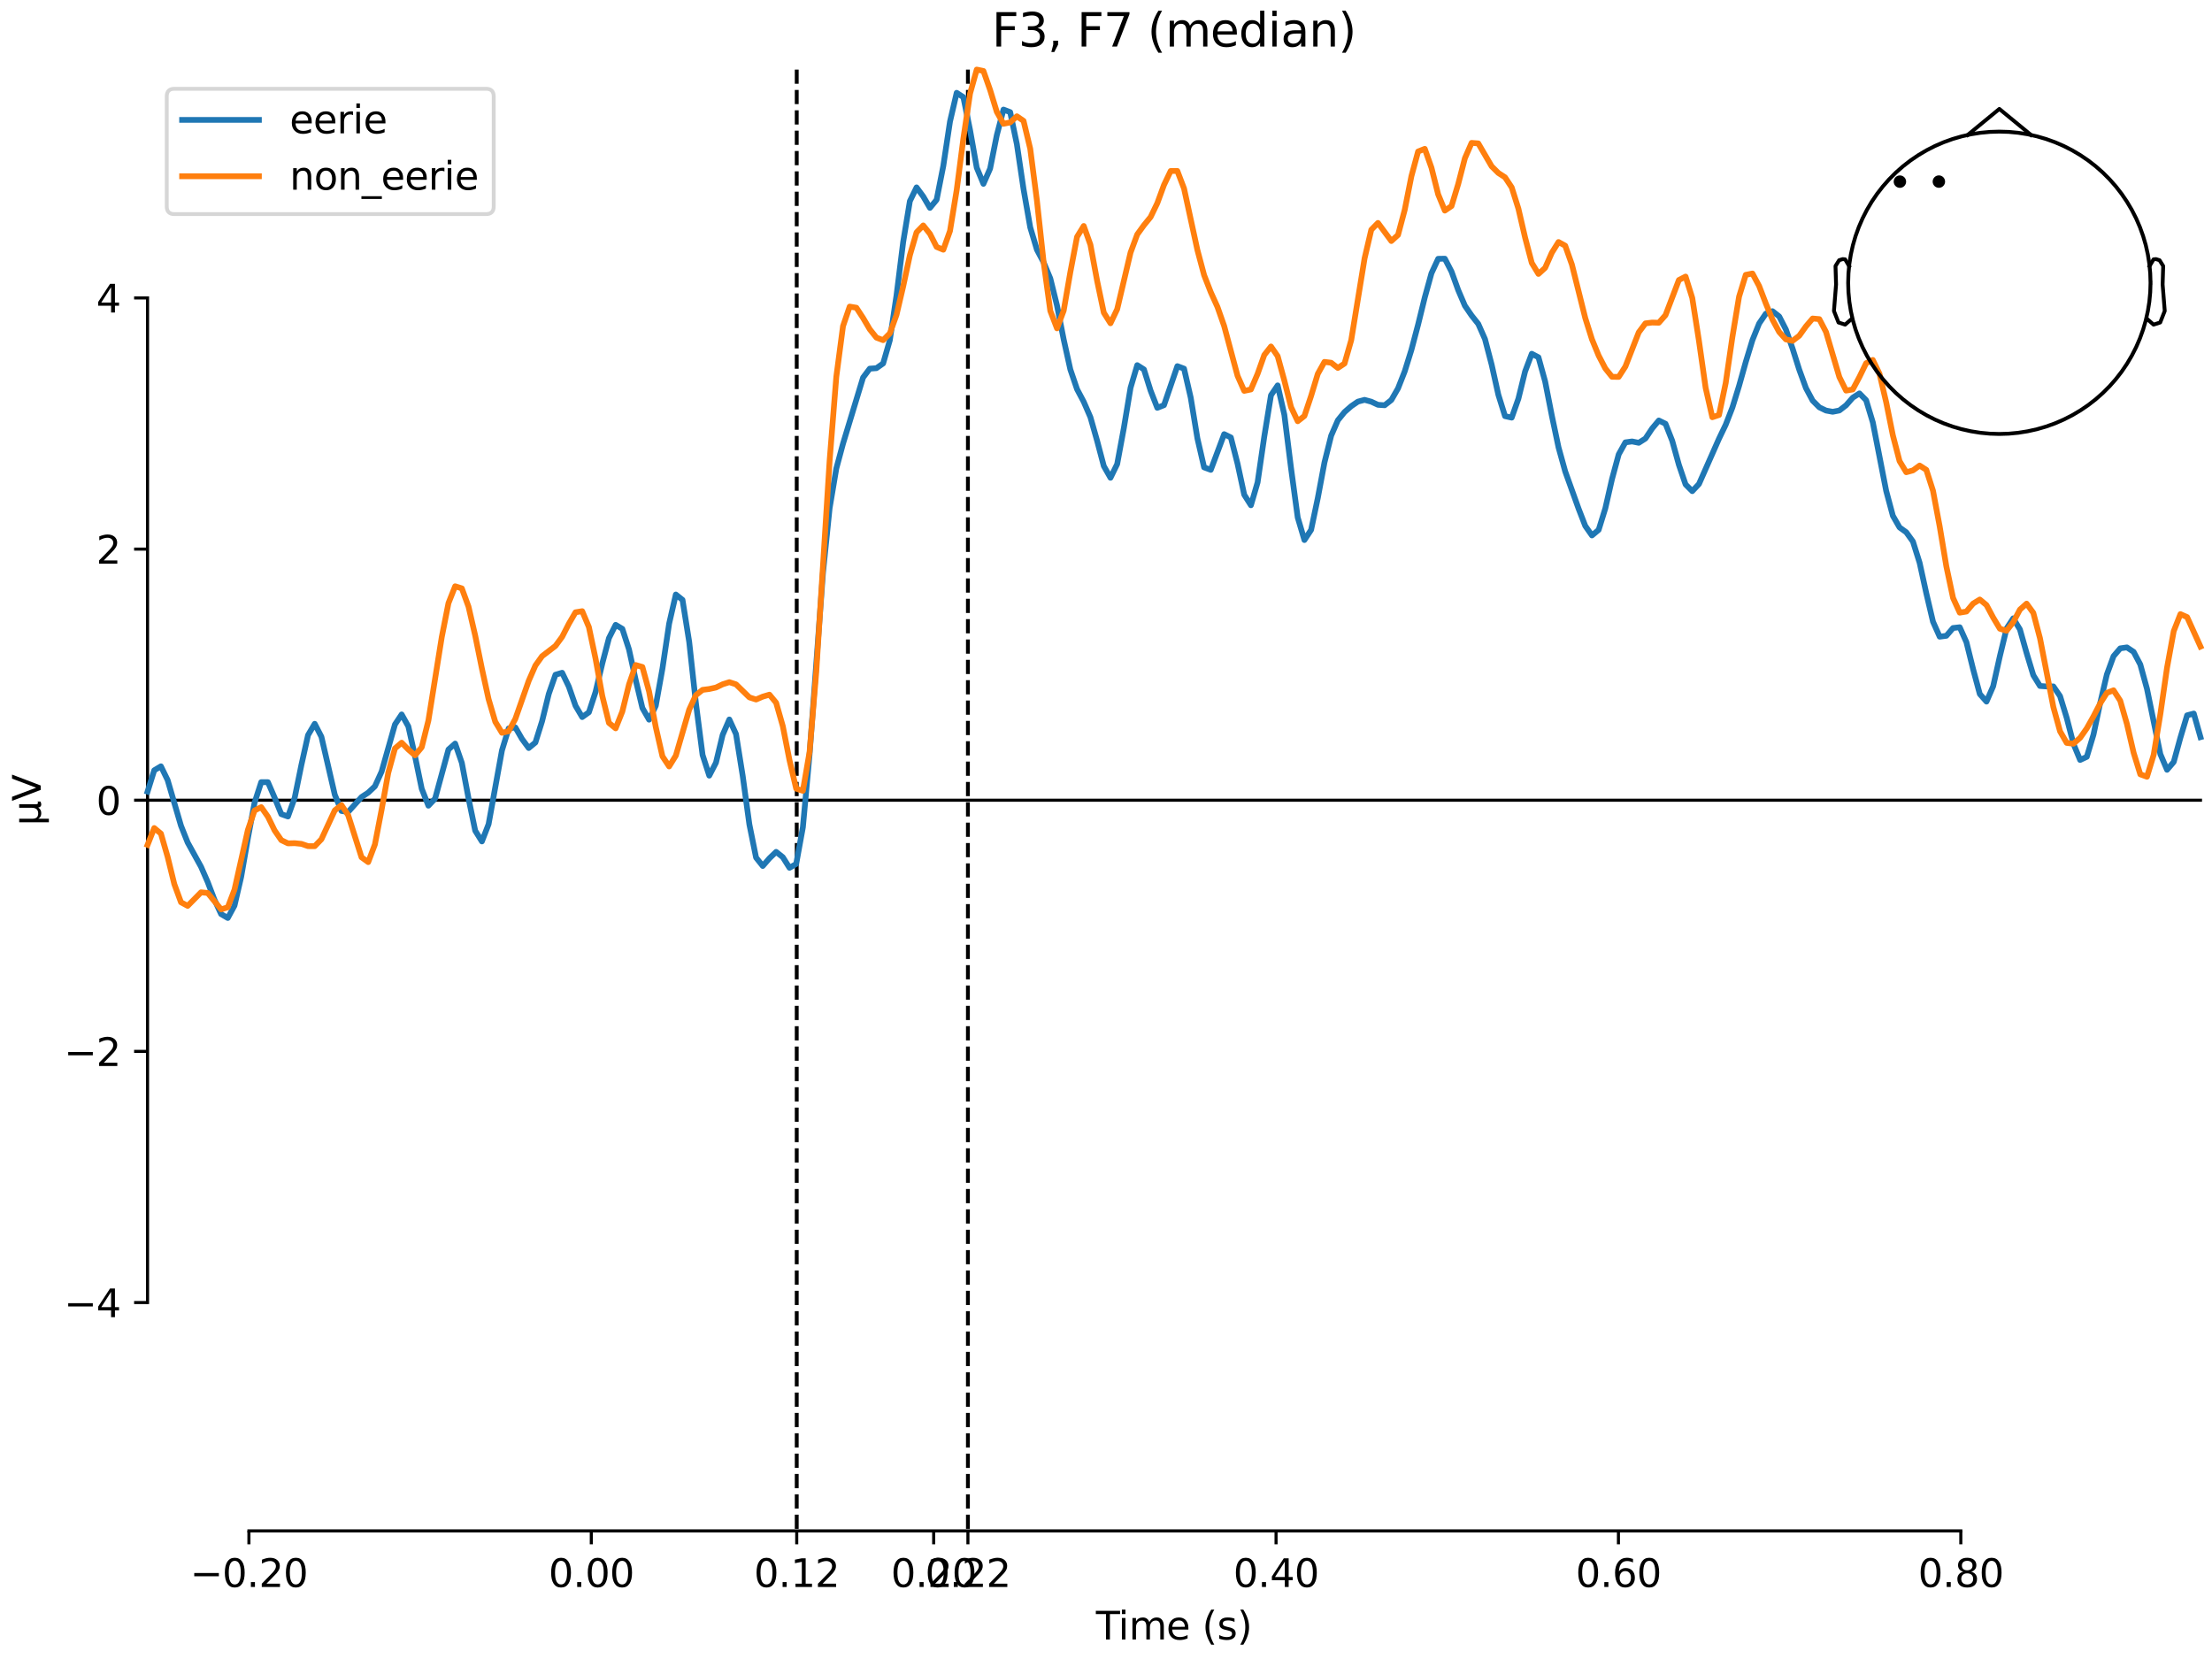<?xml version="1.0" encoding="utf-8" standalone="no"?>
<!DOCTYPE svg PUBLIC "-//W3C//DTD SVG 1.1//EN"
  "http://www.w3.org/Graphics/SVG/1.1/DTD/svg11.dtd">
<svg xmlns:xlink="http://www.w3.org/1999/xlink" width="576pt" height="432pt" viewBox="0 0 576 432" xmlns="http://www.w3.org/2000/svg" version="1.1">
 <defs>
  <style type="text/css">*{stroke-linejoin: round; stroke-linecap: butt}</style>
 </defs>
 <g id="figure_1">
  <g id="patch_1">
   <path d="M 0 432 
L 576 432 
L 576 0 
L 0 0 
z
" style="fill: #ffffff"/>
  </g>
  <g id="axes_1">
   <g id="patch_2">
    <path d="M 38.421 398.644 
L 573 398.644 
L 573 18.118 
L 38.421 18.118 
L 38.421 398.644 
z
" style="fill: none; opacity: 0"/>
   </g>
   <g id="patch_3">
    <path d="M 38.421 339.183 
L 38.421 77.579 
" style="fill: none; stroke: #000000; stroke-width: 0.8; stroke-linejoin: miter; stroke-linecap: square"/>
   </g>
   <g id="LineCollection_1">
    <path d="M 207.466 18.118 
L 207.466 398.644 
" clip-path="url(#p392281f8a7)" style="fill: none; stroke-dasharray: 3.7,1.6; stroke-dashoffset: 0; stroke: #000000"/>
    <path d="M 252.043 18.118 
L 252.043 398.644 
" clip-path="url(#p392281f8a7)" style="fill: none; stroke-dasharray: 3.7,1.6; stroke-dashoffset: 0; stroke: #000000"/>
   </g>
   <g id="matplotlib.axis_1">
    <g id="xtick_1">
     <g id="line2d_1">
      <defs>
       <path id="ma6d34ca209" d="M 0 0 
L 0 3.5 
" style="stroke: #000000; stroke-width: 0.8"/>
      </defs>
      <g>
       <use xlink:href="#ma6d34ca209" x="64.819" y="398.644" style="stroke: #000000; stroke-width: 0.8"/>
      </g>
     </g>
     <g id="text_1">
      <!-- −0.20 -->
      <g transform="translate(49.496 413.242) scale(0.1 -0.1)">
       <defs>
        <path id="DejaVuSans-2212" d="M 678 2272 
L 4684 2272 
L 4684 1741 
L 678 1741 
L 678 2272 
z
" transform="scale(0.016)"/>
        <path id="DejaVuSans-30" d="M 2034 4250 
Q 1547 4250 1301 3770 
Q 1056 3291 1056 2328 
Q 1056 1369 1301 889 
Q 1547 409 2034 409 
Q 2525 409 2770 889 
Q 3016 1369 3016 2328 
Q 3016 3291 2770 3770 
Q 2525 4250 2034 4250 
z
M 2034 4750 
Q 2819 4750 3233 4129 
Q 3647 3509 3647 2328 
Q 3647 1150 3233 529 
Q 2819 -91 2034 -91 
Q 1250 -91 836 529 
Q 422 1150 422 2328 
Q 422 3509 836 4129 
Q 1250 4750 2034 4750 
z
" transform="scale(0.016)"/>
        <path id="DejaVuSans-2e" d="M 684 794 
L 1344 794 
L 1344 0 
L 684 0 
L 684 794 
z
" transform="scale(0.016)"/>
        <path id="DejaVuSans-32" d="M 1228 531 
L 3431 531 
L 3431 0 
L 469 0 
L 469 531 
Q 828 903 1448 1529 
Q 2069 2156 2228 2338 
Q 2531 2678 2651 2914 
Q 2772 3150 2772 3378 
Q 2772 3750 2511 3984 
Q 2250 4219 1831 4219 
Q 1534 4219 1204 4116 
Q 875 4013 500 3803 
L 500 4441 
Q 881 4594 1212 4672 
Q 1544 4750 1819 4750 
Q 2544 4750 2975 4387 
Q 3406 4025 3406 3419 
Q 3406 3131 3298 2873 
Q 3191 2616 2906 2266 
Q 2828 2175 2409 1742 
Q 1991 1309 1228 531 
z
" transform="scale(0.016)"/>
       </defs>
       <use xlink:href="#DejaVuSans-2212"/>
       <use xlink:href="#DejaVuSans-30" transform="translate(83.789 0)"/>
       <use xlink:href="#DejaVuSans-2e" transform="translate(147.412 0)"/>
       <use xlink:href="#DejaVuSans-32" transform="translate(179.199 0)"/>
       <use xlink:href="#DejaVuSans-30" transform="translate(242.822 0)"/>
      </g>
     </g>
    </g>
    <g id="xtick_2">
     <g id="line2d_2">
      <g>
       <use xlink:href="#ma6d34ca209" x="153.973" y="398.644" style="stroke: #000000; stroke-width: 0.8"/>
      </g>
     </g>
     <g id="text_2">
      <!-- 0.00 -->
      <g transform="translate(142.84 413.242) scale(0.1 -0.1)">
       <use xlink:href="#DejaVuSans-30"/>
       <use xlink:href="#DejaVuSans-2e" transform="translate(63.623 0)"/>
       <use xlink:href="#DejaVuSans-30" transform="translate(95.41 0)"/>
       <use xlink:href="#DejaVuSans-30" transform="translate(159.033 0)"/>
      </g>
     </g>
    </g>
    <g id="xtick_3">
     <g id="line2d_3">
      <g>
       <use xlink:href="#ma6d34ca209" x="207.466" y="398.644" style="stroke: #000000; stroke-width: 0.8"/>
      </g>
     </g>
     <g id="text_3">
      <!-- 0.12 -->
      <g transform="translate(196.333 413.242) scale(0.1 -0.1)">
       <defs>
        <path id="DejaVuSans-31" d="M 794 531 
L 1825 531 
L 1825 4091 
L 703 3866 
L 703 4441 
L 1819 4666 
L 2450 4666 
L 2450 531 
L 3481 531 
L 3481 0 
L 794 0 
L 794 531 
z
" transform="scale(0.016)"/>
       </defs>
       <use xlink:href="#DejaVuSans-30"/>
       <use xlink:href="#DejaVuSans-2e" transform="translate(63.623 0)"/>
       <use xlink:href="#DejaVuSans-31" transform="translate(95.41 0)"/>
       <use xlink:href="#DejaVuSans-32" transform="translate(159.033 0)"/>
      </g>
     </g>
    </g>
    <g id="xtick_4">
     <g id="line2d_4">
      <g>
       <use xlink:href="#ma6d34ca209" x="243.128" y="398.644" style="stroke: #000000; stroke-width: 0.8"/>
      </g>
     </g>
     <g id="text_4">
      <!-- 0.20 -->
      <g transform="translate(231.995 413.242) scale(0.1 -0.1)">
       <use xlink:href="#DejaVuSans-30"/>
       <use xlink:href="#DejaVuSans-2e" transform="translate(63.623 0)"/>
       <use xlink:href="#DejaVuSans-32" transform="translate(95.41 0)"/>
       <use xlink:href="#DejaVuSans-30" transform="translate(159.033 0)"/>
      </g>
     </g>
    </g>
    <g id="xtick_5">
     <g id="line2d_5">
      <g>
       <use xlink:href="#ma6d34ca209" x="252.043" y="398.644" style="stroke: #000000; stroke-width: 0.8"/>
      </g>
     </g>
     <g id="text_5">
      <!-- 0.22 -->
      <g transform="translate(240.91 413.242) scale(0.1 -0.1)">
       <use xlink:href="#DejaVuSans-30"/>
       <use xlink:href="#DejaVuSans-2e" transform="translate(63.623 0)"/>
       <use xlink:href="#DejaVuSans-32" transform="translate(95.41 0)"/>
       <use xlink:href="#DejaVuSans-32" transform="translate(159.033 0)"/>
      </g>
     </g>
    </g>
    <g id="xtick_6">
     <g id="line2d_6">
      <g>
       <use xlink:href="#ma6d34ca209" x="332.282" y="398.644" style="stroke: #000000; stroke-width: 0.8"/>
      </g>
     </g>
     <g id="text_6">
      <!-- 0.40 -->
      <g transform="translate(321.15 413.242) scale(0.1 -0.1)">
       <defs>
        <path id="DejaVuSans-34" d="M 2419 4116 
L 825 1625 
L 2419 1625 
L 2419 4116 
z
M 2253 4666 
L 3047 4666 
L 3047 1625 
L 3713 1625 
L 3713 1100 
L 3047 1100 
L 3047 0 
L 2419 0 
L 2419 1100 
L 313 1100 
L 313 1709 
L 2253 4666 
z
" transform="scale(0.016)"/>
       </defs>
       <use xlink:href="#DejaVuSans-30"/>
       <use xlink:href="#DejaVuSans-2e" transform="translate(63.623 0)"/>
       <use xlink:href="#DejaVuSans-34" transform="translate(95.41 0)"/>
       <use xlink:href="#DejaVuSans-30" transform="translate(159.033 0)"/>
      </g>
     </g>
    </g>
    <g id="xtick_7">
     <g id="line2d_7">
      <g>
       <use xlink:href="#ma6d34ca209" x="421.437" y="398.644" style="stroke: #000000; stroke-width: 0.8"/>
      </g>
     </g>
     <g id="text_7">
      <!-- 0.60 -->
      <g transform="translate(410.304 413.242) scale(0.1 -0.1)">
       <defs>
        <path id="DejaVuSans-36" d="M 2113 2584 
Q 1688 2584 1439 2293 
Q 1191 2003 1191 1497 
Q 1191 994 1439 701 
Q 1688 409 2113 409 
Q 2538 409 2786 701 
Q 3034 994 3034 1497 
Q 3034 2003 2786 2293 
Q 2538 2584 2113 2584 
z
M 3366 4563 
L 3366 3988 
Q 3128 4100 2886 4159 
Q 2644 4219 2406 4219 
Q 1781 4219 1451 3797 
Q 1122 3375 1075 2522 
Q 1259 2794 1537 2939 
Q 1816 3084 2150 3084 
Q 2853 3084 3261 2657 
Q 3669 2231 3669 1497 
Q 3669 778 3244 343 
Q 2819 -91 2113 -91 
Q 1303 -91 875 529 
Q 447 1150 447 2328 
Q 447 3434 972 4092 
Q 1497 4750 2381 4750 
Q 2619 4750 2861 4703 
Q 3103 4656 3366 4563 
z
" transform="scale(0.016)"/>
       </defs>
       <use xlink:href="#DejaVuSans-30"/>
       <use xlink:href="#DejaVuSans-2e" transform="translate(63.623 0)"/>
       <use xlink:href="#DejaVuSans-36" transform="translate(95.41 0)"/>
       <use xlink:href="#DejaVuSans-30" transform="translate(159.033 0)"/>
      </g>
     </g>
    </g>
    <g id="xtick_8">
     <g id="line2d_8">
      <g>
       <use xlink:href="#ma6d34ca209" x="510.592" y="398.644" style="stroke: #000000; stroke-width: 0.8"/>
      </g>
     </g>
     <g id="text_8">
      <!-- 0.80 -->
      <g transform="translate(499.459 413.242) scale(0.1 -0.1)">
       <defs>
        <path id="DejaVuSans-38" d="M 2034 2216 
Q 1584 2216 1326 1975 
Q 1069 1734 1069 1313 
Q 1069 891 1326 650 
Q 1584 409 2034 409 
Q 2484 409 2743 651 
Q 3003 894 3003 1313 
Q 3003 1734 2745 1975 
Q 2488 2216 2034 2216 
z
M 1403 2484 
Q 997 2584 770 2862 
Q 544 3141 544 3541 
Q 544 4100 942 4425 
Q 1341 4750 2034 4750 
Q 2731 4750 3128 4425 
Q 3525 4100 3525 3541 
Q 3525 3141 3298 2862 
Q 3072 2584 2669 2484 
Q 3125 2378 3379 2068 
Q 3634 1759 3634 1313 
Q 3634 634 3220 271 
Q 2806 -91 2034 -91 
Q 1263 -91 848 271 
Q 434 634 434 1313 
Q 434 1759 690 2068 
Q 947 2378 1403 2484 
z
M 1172 3481 
Q 1172 3119 1398 2916 
Q 1625 2713 2034 2713 
Q 2441 2713 2670 2916 
Q 2900 3119 2900 3481 
Q 2900 3844 2670 4047 
Q 2441 4250 2034 4250 
Q 1625 4250 1398 4047 
Q 1172 3844 1172 3481 
z
" transform="scale(0.016)"/>
       </defs>
       <use xlink:href="#DejaVuSans-30"/>
       <use xlink:href="#DejaVuSans-2e" transform="translate(63.623 0)"/>
       <use xlink:href="#DejaVuSans-38" transform="translate(95.41 0)"/>
       <use xlink:href="#DejaVuSans-30" transform="translate(159.033 0)"/>
      </g>
     </g>
    </g>
    <g id="text_9">
     <!-- Time (s) -->
     <g transform="translate(285.381 426.92) scale(0.1 -0.1)">
      <defs>
       <path id="DejaVuSans-54" d="M -19 4666 
L 3928 4666 
L 3928 4134 
L 2272 4134 
L 2272 0 
L 1638 0 
L 1638 4134 
L -19 4134 
L -19 4666 
z
" transform="scale(0.016)"/>
       <path id="DejaVuSans-69" d="M 603 3500 
L 1178 3500 
L 1178 0 
L 603 0 
L 603 3500 
z
M 603 4863 
L 1178 4863 
L 1178 4134 
L 603 4134 
L 603 4863 
z
" transform="scale(0.016)"/>
       <path id="DejaVuSans-6d" d="M 3328 2828 
Q 3544 3216 3844 3400 
Q 4144 3584 4550 3584 
Q 5097 3584 5394 3201 
Q 5691 2819 5691 2113 
L 5691 0 
L 5113 0 
L 5113 2094 
Q 5113 2597 4934 2840 
Q 4756 3084 4391 3084 
Q 3944 3084 3684 2787 
Q 3425 2491 3425 1978 
L 3425 0 
L 2847 0 
L 2847 2094 
Q 2847 2600 2669 2842 
Q 2491 3084 2119 3084 
Q 1678 3084 1418 2786 
Q 1159 2488 1159 1978 
L 1159 0 
L 581 0 
L 581 3500 
L 1159 3500 
L 1159 2956 
Q 1356 3278 1631 3431 
Q 1906 3584 2284 3584 
Q 2666 3584 2933 3390 
Q 3200 3197 3328 2828 
z
" transform="scale(0.016)"/>
       <path id="DejaVuSans-65" d="M 3597 1894 
L 3597 1613 
L 953 1613 
Q 991 1019 1311 708 
Q 1631 397 2203 397 
Q 2534 397 2845 478 
Q 3156 559 3463 722 
L 3463 178 
Q 3153 47 2828 -22 
Q 2503 -91 2169 -91 
Q 1331 -91 842 396 
Q 353 884 353 1716 
Q 353 2575 817 3079 
Q 1281 3584 2069 3584 
Q 2775 3584 3186 3129 
Q 3597 2675 3597 1894 
z
M 3022 2063 
Q 3016 2534 2758 2815 
Q 2500 3097 2075 3097 
Q 1594 3097 1305 2825 
Q 1016 2553 972 2059 
L 3022 2063 
z
" transform="scale(0.016)"/>
       <path id="DejaVuSans-20" transform="scale(0.016)"/>
       <path id="DejaVuSans-28" d="M 1984 4856 
Q 1566 4138 1362 3434 
Q 1159 2731 1159 2009 
Q 1159 1288 1364 580 
Q 1569 -128 1984 -844 
L 1484 -844 
Q 1016 -109 783 600 
Q 550 1309 550 2009 
Q 550 2706 781 3412 
Q 1013 4119 1484 4856 
L 1984 4856 
z
" transform="scale(0.016)"/>
       <path id="DejaVuSans-73" d="M 2834 3397 
L 2834 2853 
Q 2591 2978 2328 3040 
Q 2066 3103 1784 3103 
Q 1356 3103 1142 2972 
Q 928 2841 928 2578 
Q 928 2378 1081 2264 
Q 1234 2150 1697 2047 
L 1894 2003 
Q 2506 1872 2764 1633 
Q 3022 1394 3022 966 
Q 3022 478 2636 193 
Q 2250 -91 1575 -91 
Q 1294 -91 989 -36 
Q 684 19 347 128 
L 347 722 
Q 666 556 975 473 
Q 1284 391 1588 391 
Q 1994 391 2212 530 
Q 2431 669 2431 922 
Q 2431 1156 2273 1281 
Q 2116 1406 1581 1522 
L 1381 1569 
Q 847 1681 609 1914 
Q 372 2147 372 2553 
Q 372 3047 722 3315 
Q 1072 3584 1716 3584 
Q 2034 3584 2315 3537 
Q 2597 3491 2834 3397 
z
" transform="scale(0.016)"/>
       <path id="DejaVuSans-29" d="M 513 4856 
L 1013 4856 
Q 1481 4119 1714 3412 
Q 1947 2706 1947 2009 
Q 1947 1309 1714 600 
Q 1481 -109 1013 -844 
L 513 -844 
Q 928 -128 1133 580 
Q 1338 1288 1338 2009 
Q 1338 2731 1133 3434 
Q 928 4138 513 4856 
z
" transform="scale(0.016)"/>
      </defs>
      <use xlink:href="#DejaVuSans-54"/>
      <use xlink:href="#DejaVuSans-69" transform="translate(57.959 0)"/>
      <use xlink:href="#DejaVuSans-6d" transform="translate(85.742 0)"/>
      <use xlink:href="#DejaVuSans-65" transform="translate(183.154 0)"/>
      <use xlink:href="#DejaVuSans-20" transform="translate(244.678 0)"/>
      <use xlink:href="#DejaVuSans-28" transform="translate(276.465 0)"/>
      <use xlink:href="#DejaVuSans-73" transform="translate(315.479 0)"/>
      <use xlink:href="#DejaVuSans-29" transform="translate(367.578 0)"/>
     </g>
    </g>
   </g>
   <g id="matplotlib.axis_2">
    <g id="ytick_1">
     <g id="line2d_9">
      <defs>
       <path id="me951d865f6" d="M 0 0 
L -3.5 0 
" style="stroke: #000000; stroke-width: 0.8"/>
      </defs>
      <g>
       <use xlink:href="#me951d865f6" x="38.421" y="339.183" style="stroke: #000000; stroke-width: 0.8"/>
      </g>
     </g>
     <g id="text_10">
      <!-- −4 -->
      <g transform="translate(16.678 342.982) scale(0.1 -0.1)">
       <use xlink:href="#DejaVuSans-2212"/>
       <use xlink:href="#DejaVuSans-34" transform="translate(83.789 0)"/>
      </g>
     </g>
    </g>
    <g id="ytick_2">
     <g id="line2d_10">
      <g>
       <use xlink:href="#me951d865f6" x="38.421" y="273.782" style="stroke: #000000; stroke-width: 0.8"/>
      </g>
     </g>
     <g id="text_11">
      <!-- −2 -->
      <g transform="translate(16.678 277.581) scale(0.1 -0.1)">
       <use xlink:href="#DejaVuSans-2212"/>
       <use xlink:href="#DejaVuSans-32" transform="translate(83.789 0)"/>
      </g>
     </g>
    </g>
    <g id="ytick_3">
     <g id="line2d_11">
      <g>
       <use xlink:href="#me951d865f6" x="38.421" y="208.381" style="stroke: #000000; stroke-width: 0.8"/>
      </g>
     </g>
     <g id="text_12">
      <!-- 0 -->
      <g transform="translate(25.058 212.18) scale(0.1 -0.1)">
       <use xlink:href="#DejaVuSans-30"/>
      </g>
     </g>
    </g>
    <g id="ytick_4">
     <g id="line2d_12">
      <g>
       <use xlink:href="#me951d865f6" x="38.421" y="142.98" style="stroke: #000000; stroke-width: 0.8"/>
      </g>
     </g>
     <g id="text_13">
      <!-- 2 -->
      <g transform="translate(25.058 146.779) scale(0.1 -0.1)">
       <use xlink:href="#DejaVuSans-32"/>
      </g>
     </g>
    </g>
    <g id="ytick_5">
     <g id="line2d_13">
      <g>
       <use xlink:href="#me951d865f6" x="38.421" y="77.579" style="stroke: #000000; stroke-width: 0.8"/>
      </g>
     </g>
     <g id="text_14">
      <!-- 4 -->
      <g transform="translate(25.058 81.378) scale(0.1 -0.1)">
       <use xlink:href="#DejaVuSans-34"/>
      </g>
     </g>
    </g>
    <g id="text_15">
     <!-- µV -->
     <g transform="translate(10.599 214.982) rotate(-90) scale(0.1 -0.1)">
      <defs>
       <path id="DejaVuSans-b5" d="M 544 -1331 
L 544 3500 
L 1119 3500 
L 1119 1325 
Q 1119 872 1334 640 
Q 1550 409 1972 409 
Q 2434 409 2667 671 
Q 2900 934 2900 1459 
L 2900 3500 
L 3475 3500 
L 3475 806 
Q 3475 619 3529 530 
Q 3584 441 3700 441 
Q 3728 441 3778 458 
Q 3828 475 3916 513 
L 3916 50 
Q 3788 -22 3673 -56 
Q 3559 -91 3450 -91 
Q 3234 -91 3106 31 
Q 2978 153 2931 403 
Q 2775 156 2548 32 
Q 2322 -91 2016 -91 
Q 1697 -91 1473 31 
Q 1250 153 1119 397 
L 1119 -1331 
L 544 -1331 
z
" transform="scale(0.016)"/>
       <path id="DejaVuSans-56" d="M 1831 0 
L 50 4666 
L 709 4666 
L 2188 738 
L 3669 4666 
L 4325 4666 
L 2547 0 
L 1831 0 
z
" transform="scale(0.016)"/>
      </defs>
      <use xlink:href="#DejaVuSans-b5"/>
      <use xlink:href="#DejaVuSans-56" transform="translate(63.623 0)"/>
     </g>
    </g>
   </g>
   <g id="patch_4">
    <path d="M 64.819 398.644 
L 510.592 398.644 
" style="fill: none; stroke: #000000; stroke-width: 0.8; stroke-linejoin: miter; stroke-linecap: square"/>
   </g>
   <g id="patch_5">
    <path d="M 38.421 208.381 
L 573 208.381 
" style="fill: none; stroke: #000000; stroke-width: 0.8; stroke-linejoin: miter; stroke-linecap: square"/>
   </g>
   <g id="text_16">
    <!-- F3, F7 (median) -->
    <g transform="translate(258.279 12.118) scale(0.12 -0.12)">
     <defs>
      <path id="DejaVuSans-46" d="M 628 4666 
L 3309 4666 
L 3309 4134 
L 1259 4134 
L 1259 2759 
L 3109 2759 
L 3109 2228 
L 1259 2228 
L 1259 0 
L 628 0 
L 628 4666 
z
" transform="scale(0.016)"/>
      <path id="DejaVuSans-33" d="M 2597 2516 
Q 3050 2419 3304 2112 
Q 3559 1806 3559 1356 
Q 3559 666 3084 287 
Q 2609 -91 1734 -91 
Q 1441 -91 1130 -33 
Q 819 25 488 141 
L 488 750 
Q 750 597 1062 519 
Q 1375 441 1716 441 
Q 2309 441 2620 675 
Q 2931 909 2931 1356 
Q 2931 1769 2642 2001 
Q 2353 2234 1838 2234 
L 1294 2234 
L 1294 2753 
L 1863 2753 
Q 2328 2753 2575 2939 
Q 2822 3125 2822 3475 
Q 2822 3834 2567 4026 
Q 2313 4219 1838 4219 
Q 1578 4219 1281 4162 
Q 984 4106 628 3988 
L 628 4550 
Q 988 4650 1302 4700 
Q 1616 4750 1894 4750 
Q 2613 4750 3031 4423 
Q 3450 4097 3450 3541 
Q 3450 3153 3228 2886 
Q 3006 2619 2597 2516 
z
" transform="scale(0.016)"/>
      <path id="DejaVuSans-2c" d="M 750 794 
L 1409 794 
L 1409 256 
L 897 -744 
L 494 -744 
L 750 256 
L 750 794 
z
" transform="scale(0.016)"/>
      <path id="DejaVuSans-37" d="M 525 4666 
L 3525 4666 
L 3525 4397 
L 1831 0 
L 1172 0 
L 2766 4134 
L 525 4134 
L 525 4666 
z
" transform="scale(0.016)"/>
      <path id="DejaVuSans-64" d="M 2906 2969 
L 2906 4863 
L 3481 4863 
L 3481 0 
L 2906 0 
L 2906 525 
Q 2725 213 2448 61 
Q 2172 -91 1784 -91 
Q 1150 -91 751 415 
Q 353 922 353 1747 
Q 353 2572 751 3078 
Q 1150 3584 1784 3584 
Q 2172 3584 2448 3432 
Q 2725 3281 2906 2969 
z
M 947 1747 
Q 947 1113 1208 752 
Q 1469 391 1925 391 
Q 2381 391 2643 752 
Q 2906 1113 2906 1747 
Q 2906 2381 2643 2742 
Q 2381 3103 1925 3103 
Q 1469 3103 1208 2742 
Q 947 2381 947 1747 
z
" transform="scale(0.016)"/>
      <path id="DejaVuSans-61" d="M 2194 1759 
Q 1497 1759 1228 1600 
Q 959 1441 959 1056 
Q 959 750 1161 570 
Q 1363 391 1709 391 
Q 2188 391 2477 730 
Q 2766 1069 2766 1631 
L 2766 1759 
L 2194 1759 
z
M 3341 1997 
L 3341 0 
L 2766 0 
L 2766 531 
Q 2569 213 2275 61 
Q 1981 -91 1556 -91 
Q 1019 -91 701 211 
Q 384 513 384 1019 
Q 384 1609 779 1909 
Q 1175 2209 1959 2209 
L 2766 2209 
L 2766 2266 
Q 2766 2663 2505 2880 
Q 2244 3097 1772 3097 
Q 1472 3097 1187 3025 
Q 903 2953 641 2809 
L 641 3341 
Q 956 3463 1253 3523 
Q 1550 3584 1831 3584 
Q 2591 3584 2966 3190 
Q 3341 2797 3341 1997 
z
" transform="scale(0.016)"/>
      <path id="DejaVuSans-6e" d="M 3513 2113 
L 3513 0 
L 2938 0 
L 2938 2094 
Q 2938 2591 2744 2837 
Q 2550 3084 2163 3084 
Q 1697 3084 1428 2787 
Q 1159 2491 1159 1978 
L 1159 0 
L 581 0 
L 581 3500 
L 1159 3500 
L 1159 2956 
Q 1366 3272 1645 3428 
Q 1925 3584 2291 3584 
Q 2894 3584 3203 3211 
Q 3513 2838 3513 2113 
z
" transform="scale(0.016)"/>
     </defs>
     <use xlink:href="#DejaVuSans-46"/>
     <use xlink:href="#DejaVuSans-33" transform="translate(57.52 0)"/>
     <use xlink:href="#DejaVuSans-2c" transform="translate(121.143 0)"/>
     <use xlink:href="#DejaVuSans-20" transform="translate(152.93 0)"/>
     <use xlink:href="#DejaVuSans-46" transform="translate(184.717 0)"/>
     <use xlink:href="#DejaVuSans-37" transform="translate(242.236 0)"/>
     <use xlink:href="#DejaVuSans-20" transform="translate(305.859 0)"/>
     <use xlink:href="#DejaVuSans-28" transform="translate(337.646 0)"/>
     <use xlink:href="#DejaVuSans-6d" transform="translate(376.66 0)"/>
     <use xlink:href="#DejaVuSans-65" transform="translate(474.072 0)"/>
     <use xlink:href="#DejaVuSans-64" transform="translate(535.596 0)"/>
     <use xlink:href="#DejaVuSans-69" transform="translate(599.072 0)"/>
     <use xlink:href="#DejaVuSans-61" transform="translate(626.855 0)"/>
     <use xlink:href="#DejaVuSans-6e" transform="translate(688.135 0)"/>
     <use xlink:href="#DejaVuSans-29" transform="translate(751.514 0)"/>
    </g>
   </g>
   <g id="legend_1">
    <g id="patch_6">
     <path d="M 45.421 55.753 
L 126.563 55.753 
Q 128.563 55.753 128.563 53.753 
L 128.563 25.118 
Q 128.563 23.118 126.563 23.118 
L 45.421 23.118 
Q 43.421 23.118 43.421 25.118 
L 43.421 53.753 
Q 43.421 55.753 45.421 55.753 
z
" style="fill: #ffffff; opacity: 0.8; stroke: #cccccc; stroke-linejoin: miter"/>
    </g>
    <g id="line2d_14">
     <path d="M 47.421 31.217 
L 57.421 31.217 
L 67.421 31.217 
" style="fill: none; stroke: #1f77b4; stroke-width: 1.5; stroke-linecap: square"/>
    </g>
    <g id="text_17">
     <!-- eerie -->
     <g transform="translate(75.421 34.717) scale(0.1 -0.1)">
      <defs>
       <path id="DejaVuSans-72" d="M 2631 2963 
Q 2534 3019 2420 3045 
Q 2306 3072 2169 3072 
Q 1681 3072 1420 2755 
Q 1159 2438 1159 1844 
L 1159 0 
L 581 0 
L 581 3500 
L 1159 3500 
L 1159 2956 
Q 1341 3275 1631 3429 
Q 1922 3584 2338 3584 
Q 2397 3584 2469 3576 
Q 2541 3569 2628 3553 
L 2631 2963 
z
" transform="scale(0.016)"/>
      </defs>
      <use xlink:href="#DejaVuSans-65"/>
      <use xlink:href="#DejaVuSans-65" transform="translate(61.523 0)"/>
      <use xlink:href="#DejaVuSans-72" transform="translate(123.047 0)"/>
      <use xlink:href="#DejaVuSans-69" transform="translate(164.16 0)"/>
      <use xlink:href="#DejaVuSans-65" transform="translate(191.943 0)"/>
     </g>
    </g>
    <g id="line2d_15">
     <path d="M 47.421 45.895 
L 57.421 45.895 
L 67.421 45.895 
" style="fill: none; stroke: #ff7f0e; stroke-width: 1.5; stroke-linecap: square"/>
    </g>
    <g id="text_18">
     <!-- non_eerie -->
     <g transform="translate(75.421 49.395) scale(0.1 -0.1)">
      <defs>
       <path id="DejaVuSans-6f" d="M 1959 3097 
Q 1497 3097 1228 2736 
Q 959 2375 959 1747 
Q 959 1119 1226 758 
Q 1494 397 1959 397 
Q 2419 397 2687 759 
Q 2956 1122 2956 1747 
Q 2956 2369 2687 2733 
Q 2419 3097 1959 3097 
z
M 1959 3584 
Q 2709 3584 3137 3096 
Q 3566 2609 3566 1747 
Q 3566 888 3137 398 
Q 2709 -91 1959 -91 
Q 1206 -91 779 398 
Q 353 888 353 1747 
Q 353 2609 779 3096 
Q 1206 3584 1959 3584 
z
" transform="scale(0.016)"/>
       <path id="DejaVuSans-5f" d="M 3263 -1063 
L 3263 -1509 
L -63 -1509 
L -63 -1063 
L 3263 -1063 
z
" transform="scale(0.016)"/>
      </defs>
      <use xlink:href="#DejaVuSans-6e"/>
      <use xlink:href="#DejaVuSans-6f" transform="translate(63.379 0)"/>
      <use xlink:href="#DejaVuSans-6e" transform="translate(124.561 0)"/>
      <use xlink:href="#DejaVuSans-5f" transform="translate(187.939 0)"/>
      <use xlink:href="#DejaVuSans-65" transform="translate(237.939 0)"/>
      <use xlink:href="#DejaVuSans-65" transform="translate(299.463 0)"/>
      <use xlink:href="#DejaVuSans-72" transform="translate(360.986 0)"/>
      <use xlink:href="#DejaVuSans-69" transform="translate(402.1 0)"/>
      <use xlink:href="#DejaVuSans-65" transform="translate(429.883 0)"/>
     </g>
    </g>
   </g>
   <g id="line2d_16">
    <path d="M 38.421 206.143 
L 40.162 200.585 
L 41.903 199.546 
L 43.644 203.115 
L 47.127 215.012 
L 48.868 219.391 
L 52.351 225.711 
L 54.092 229.695 
L 55.834 234.265 
L 57.575 238.026 
L 59.316 239.041 
L 61.057 235.833 
L 62.799 228.336 
L 64.54 218.331 
L 66.281 209.042 
L 68.023 203.671 
L 69.764 203.676 
L 71.505 207.693 
L 73.247 211.997 
L 74.988 212.613 
L 76.729 207.769 
L 78.47 199.251 
L 80.212 191.421 
L 81.953 188.474 
L 83.694 191.854 
L 87.177 206.938 
L 88.918 211.174 
L 90.66 211.424 
L 94.142 207.551 
L 95.883 206.397 
L 97.625 204.755 
L 99.366 200.925 
L 102.849 188.644 
L 104.59 186.039 
L 106.331 189.154 
L 108.073 196.953 
L 109.814 205.387 
L 111.555 209.803 
L 113.296 207.961 
L 116.779 195.172 
L 118.52 193.625 
L 120.262 198.647 
L 122.003 207.895 
L 123.744 216.303 
L 125.486 219.109 
L 127.227 214.616 
L 130.709 195.395 
L 132.451 189.693 
L 134.192 189.41 
L 135.933 192.427 
L 137.675 194.786 
L 139.416 193.348 
L 141.157 187.798 
L 142.899 180.698 
L 144.64 175.7 
L 146.381 175.186 
L 148.122 178.793 
L 149.864 183.781 
L 151.605 186.727 
L 153.346 185.481 
L 155.088 180.175 
L 156.829 172.799 
L 158.57 166.164 
L 160.312 162.707 
L 162.053 163.747 
L 163.794 169.131 
L 165.535 177.058 
L 167.277 184.358 
L 169.018 187.402 
L 170.759 183.788 
L 172.501 174.083 
L 174.242 162.387 
L 175.983 154.808 
L 177.725 156.205 
L 179.466 167.148 
L 181.207 183.065 
L 182.948 196.589 
L 184.69 201.977 
L 186.431 198.614 
L 188.172 191.373 
L 189.914 187.348 
L 191.655 191.146 
L 193.396 202.024 
L 195.138 214.693 
L 196.879 223.316 
L 198.62 225.501 
L 200.361 223.493 
L 202.103 221.823 
L 203.844 223.21 
L 205.585 225.972 
L 207.327 224.977 
L 209.068 215.417 
L 210.809 196.479 
L 214.292 149.294 
L 216.033 132.318 
L 217.774 122.003 
L 219.516 115.53 
L 224.74 98.314 
L 226.481 95.996 
L 228.222 95.872 
L 229.964 94.642 
L 231.705 88.62 
L 233.446 76.948 
L 235.187 63.009 
L 236.929 52.375 
L 238.67 48.794 
L 240.411 51.163 
L 242.153 54.134 
L 243.894 52.021 
L 245.635 43.199 
L 247.377 31.657 
L 249.118 24.168 
L 250.859 25.298 
L 252.6 33.874 
L 254.342 43.67 
L 256.083 47.872 
L 257.824 43.907 
L 259.566 35.197 
L 261.307 28.532 
L 263.048 29.201 
L 264.79 37.538 
L 266.531 49.268 
L 268.272 59.209 
L 270.013 65.03 
L 271.755 68.32 
L 273.496 72.504 
L 275.237 79.536 
L 276.979 88.38 
L 278.72 96.234 
L 280.461 101.346 
L 282.203 104.633 
L 283.944 108.642 
L 285.685 114.778 
L 287.427 121.358 
L 289.168 124.414 
L 290.909 120.85 
L 292.65 111.44 
L 294.392 100.977 
L 296.133 95.085 
L 297.874 96.192 
L 299.616 101.731 
L 301.357 106.197 
L 303.098 105.509 
L 306.581 95.349 
L 308.322 95.996 
L 310.063 103.544 
L 311.805 114.172 
L 313.546 121.703 
L 315.287 122.346 
L 318.77 113.056 
L 320.511 113.913 
L 322.253 120.745 
L 323.994 128.824 
L 325.735 131.57 
L 327.476 125.614 
L 329.218 113.656 
L 330.959 102.924 
L 332.7 100.351 
L 334.442 108 
L 336.183 121.896 
L 337.924 134.757 
L 339.666 140.623 
L 341.407 137.982 
L 343.148 129.709 
L 344.889 120.431 
L 346.631 113.448 
L 348.372 109.448 
L 350.113 107.3 
L 351.855 105.772 
L 353.596 104.58 
L 355.337 104.122 
L 357.079 104.599 
L 358.82 105.412 
L 360.561 105.529 
L 362.302 104.161 
L 364.044 101.13 
L 365.785 96.701 
L 367.526 91.109 
L 369.268 84.528 
L 371.009 77.45 
L 372.75 71.153 
L 374.492 67.392 
L 376.233 67.362 
L 377.974 70.722 
L 379.715 75.539 
L 381.457 79.613 
L 383.198 82.156 
L 384.939 84.348 
L 386.681 88.291 
L 388.422 94.943 
L 390.163 102.773 
L 391.905 108.363 
L 393.646 108.751 
L 395.387 103.819 
L 397.128 96.74 
L 398.87 92.116 
L 400.611 93.036 
L 402.352 99.345 
L 404.094 108.219 
L 405.835 116.482 
L 407.576 122.76 
L 411.059 132.455 
L 412.8 136.948 
L 414.541 139.429 
L 416.283 137.98 
L 418.024 132.368 
L 419.765 124.74 
L 421.507 118.319 
L 423.248 115.19 
L 424.989 114.951 
L 426.731 115.301 
L 428.472 114.189 
L 430.213 111.573 
L 431.954 109.494 
L 433.696 110.342 
L 435.437 114.766 
L 437.178 121.029 
L 438.92 126.15 
L 440.661 127.897 
L 442.402 126.043 
L 447.626 114.228 
L 449.367 110.601 
L 451.109 106.127 
L 452.85 100.477 
L 454.591 94.266 
L 456.333 88.558 
L 458.074 84.239 
L 459.815 81.688 
L 461.557 81.038 
L 463.298 82.403 
L 465.039 85.792 
L 466.78 90.768 
L 468.522 96.269 
L 470.263 101.05 
L 472.004 104.31 
L 473.746 106.063 
L 475.487 106.904 
L 477.228 107.227 
L 478.97 106.888 
L 480.711 105.544 
L 482.452 103.552 
L 484.193 102.435 
L 485.935 104.208 
L 487.676 109.984 
L 491.159 127.828 
L 492.9 134.316 
L 494.641 137.341 
L 496.383 138.593 
L 498.124 141.013 
L 499.865 146.552 
L 501.606 154.497 
L 503.348 161.89 
L 505.089 165.793 
L 506.83 165.559 
L 508.572 163.529 
L 510.313 163.337 
L 512.054 167.23 
L 513.796 174.259 
L 515.537 180.727 
L 517.278 182.696 
L 519.019 178.695 
L 520.761 170.878 
L 522.502 163.684 
L 524.243 161.014 
L 525.985 163.897 
L 527.726 170.065 
L 529.467 175.819 
L 531.209 178.628 
L 532.95 178.748 
L 534.691 178.739 
L 536.432 181.266 
L 538.174 186.956 
L 539.915 193.674 
L 541.656 197.894 
L 543.398 197.075 
L 545.139 191.288 
L 546.88 183.081 
L 548.622 175.63 
L 550.363 170.872 
L 552.104 168.832 
L 553.845 168.577 
L 555.587 169.736 
L 557.328 173.034 
L 559.069 179.374 
L 562.552 196.38 
L 564.293 200.457 
L 566.035 198.413 
L 567.776 192.066 
L 569.517 186.265 
L 571.258 185.807 
L 573 191.951 
L 573 191.951 
" style="fill: none; stroke: #1f77b4; stroke-width: 1.5; stroke-linecap: square"/>
   </g>
   <g id="line2d_17">
    <path d="M 38.421 220.015 
L 40.162 215.62 
L 41.903 217.071 
L 43.644 223.102 
L 45.386 230.208 
L 47.127 234.948 
L 48.868 235.89 
L 52.351 232.358 
L 54.092 232.533 
L 57.575 236.803 
L 59.316 236.255 
L 61.057 231.67 
L 64.54 216.14 
L 66.281 211.056 
L 68.023 210.177 
L 69.764 212.666 
L 71.505 216.238 
L 73.247 218.77 
L 74.988 219.613 
L 76.729 219.563 
L 78.47 219.738 
L 80.212 220.333 
L 81.953 220.346 
L 83.694 218.539 
L 87.177 211.018 
L 88.918 209.64 
L 90.66 212.263 
L 94.142 223.233 
L 95.883 224.495 
L 97.625 219.893 
L 99.366 210.86 
L 101.107 201.229 
L 102.849 194.888 
L 104.59 193.395 
L 106.331 195.183 
L 108.073 196.689 
L 109.814 194.591 
L 111.555 187.624 
L 115.038 165.872 
L 116.779 157.059 
L 118.52 152.665 
L 120.262 153.213 
L 122.003 157.979 
L 123.744 165.509 
L 125.486 174.096 
L 127.227 182.054 
L 128.968 187.948 
L 130.709 190.824 
L 132.451 190.407 
L 134.192 187.203 
L 137.675 177.293 
L 139.416 173.301 
L 141.157 170.864 
L 144.64 168.194 
L 146.381 165.826 
L 148.122 162.43 
L 149.864 159.439 
L 151.605 159.151 
L 153.346 163.285 
L 155.088 171.54 
L 156.829 181.19 
L 158.57 188.244 
L 160.312 189.654 
L 162.053 185.277 
L 163.794 178.22 
L 165.535 173.17 
L 167.277 173.677 
L 169.018 180.06 
L 170.759 189.315 
L 172.501 196.946 
L 174.242 199.579 
L 175.983 196.763 
L 179.466 184.789 
L 181.207 181.013 
L 182.948 179.636 
L 184.69 179.415 
L 186.431 179.031 
L 188.172 178.19 
L 189.914 177.635 
L 191.655 178.199 
L 195.138 181.597 
L 196.879 182.152 
L 198.62 181.406 
L 200.361 180.888 
L 202.103 182.991 
L 203.844 189.107 
L 205.585 197.959 
L 207.327 205.363 
L 209.068 205.928 
L 210.809 195.814 
L 212.551 174.975 
L 216.033 119.951 
L 217.774 98.114 
L 219.516 84.928 
L 221.257 79.837 
L 222.998 80.131 
L 224.74 82.787 
L 226.481 85.74 
L 228.222 87.919 
L 229.964 88.576 
L 231.705 86.818 
L 233.446 81.999 
L 235.187 74.565 
L 236.929 66.466 
L 238.67 60.497 
L 240.411 58.704 
L 242.153 60.882 
L 243.894 64.301 
L 245.635 65.025 
L 247.377 60.135 
L 249.118 49.51 
L 250.859 36.073 
L 252.6 24.353 
L 254.342 18.118 
L 256.083 18.482 
L 257.824 23.429 
L 259.566 29.132 
L 261.307 32.236 
L 263.048 31.874 
L 264.79 30.28 
L 266.531 31.474 
L 268.272 38.738 
L 270.013 52.219 
L 271.755 68.24 
L 273.496 80.958 
L 275.237 85.499 
L 276.979 80.899 
L 278.72 70.831 
L 280.461 61.671 
L 282.203 58.845 
L 283.944 63.727 
L 285.685 73.114 
L 287.427 81.417 
L 289.168 84.182 
L 290.909 80.521 
L 294.392 65.772 
L 296.133 61.05 
L 297.874 58.652 
L 299.616 56.509 
L 301.357 52.909 
L 303.098 48.166 
L 304.84 44.521 
L 306.581 44.517 
L 308.322 49.09 
L 311.805 65.119 
L 313.546 71.636 
L 315.287 76.099 
L 317.029 79.937 
L 318.77 84.897 
L 322.253 97.86 
L 323.994 101.777 
L 325.735 101.414 
L 327.476 97.345 
L 329.218 92.434 
L 330.959 90.223 
L 332.7 92.739 
L 334.442 99.104 
L 336.183 106.008 
L 337.924 109.691 
L 339.666 108.316 
L 341.407 103.096 
L 343.148 97.361 
L 344.889 94.235 
L 346.631 94.455 
L 348.372 95.812 
L 350.113 94.661 
L 351.855 88.577 
L 355.337 67.258 
L 357.079 59.829 
L 358.82 58.051 
L 362.302 62.762 
L 364.044 61.18 
L 365.785 54.654 
L 367.526 45.881 
L 369.268 39.453 
L 371.009 38.758 
L 372.75 43.678 
L 374.492 50.604 
L 376.233 54.838 
L 377.974 53.66 
L 379.715 47.917 
L 381.457 41.2 
L 383.198 37.209 
L 384.939 37.343 
L 388.422 43.308 
L 390.163 45.039 
L 391.905 46.167 
L 393.646 48.801 
L 395.387 54.329 
L 397.128 61.846 
L 398.87 68.469 
L 400.611 71.331 
L 402.352 69.745 
L 404.094 65.814 
L 405.835 63.022 
L 407.576 63.974 
L 409.318 68.886 
L 412.8 82.823 
L 414.541 88.349 
L 416.283 92.59 
L 418.024 95.942 
L 419.765 98.118 
L 421.507 98.141 
L 423.248 95.445 
L 426.731 86.533 
L 428.472 84.203 
L 430.213 83.994 
L 431.954 84.039 
L 433.696 82.06 
L 437.178 72.919 
L 438.92 72.021 
L 440.661 77.583 
L 442.402 88.743 
L 444.144 100.997 
L 445.885 108.645 
L 447.626 108.066 
L 449.367 99.749 
L 451.109 87.77 
L 452.85 77.242 
L 454.591 71.567 
L 456.333 71.222 
L 458.074 74.474 
L 459.815 79.018 
L 461.557 83.238 
L 463.298 86.45 
L 465.039 88.379 
L 466.78 88.755 
L 468.522 87.428 
L 470.263 84.989 
L 472.004 82.943 
L 473.746 83.096 
L 475.487 86.438 
L 478.97 98.196 
L 480.711 101.707 
L 482.452 101.417 
L 484.193 98.158 
L 485.935 94.575 
L 487.676 93.73 
L 489.417 97.325 
L 491.159 104.749 
L 492.9 113.375 
L 494.641 120.075 
L 496.383 122.966 
L 498.124 122.494 
L 499.865 121.23 
L 501.606 122.347 
L 503.348 127.792 
L 505.089 137.076 
L 506.83 147.509 
L 508.572 155.712 
L 510.313 159.53 
L 512.054 159.24 
L 513.796 157.17 
L 515.537 156.114 
L 517.278 157.553 
L 519.019 160.809 
L 520.761 163.717 
L 522.502 164.245 
L 524.243 162.013 
L 525.985 158.73 
L 527.726 157.182 
L 529.467 159.585 
L 531.209 166.201 
L 534.691 184.114 
L 536.432 190.437 
L 538.174 193.452 
L 539.915 193.664 
L 541.656 192.136 
L 543.398 189.65 
L 545.139 186.543 
L 546.88 183.175 
L 548.622 180.422 
L 550.363 179.754 
L 552.104 182.457 
L 553.845 188.513 
L 555.587 196.004 
L 557.328 201.632 
L 559.069 202.263 
L 560.811 196.571 
L 562.552 185.942 
L 564.293 173.879 
L 566.035 164.341 
L 567.776 159.917 
L 569.517 160.686 
L 573 168.372 
L 573 168.372 
" style="fill: none; stroke: #ff7f0e; stroke-width: 1.5; stroke-linecap: square"/>
   </g>
  </g>
  <g id="axes_2">
   <g id="PathCollection_1">
    <defs>
     <path id="C0_0_0aeaa81e3c" d="M 0 1.118 
C 0.297 1.118 0.581 1 0.791 0.791 
C 1 0.581 1.118 0.297 1.118 -0 
C 1.118 -0.297 1 -0.581 0.791 -0.791 
C 0.581 -1 0.297 -1.118 0 -1.118 
C -0.297 -1.118 -0.581 -1 -0.791 -0.791 
C -1 -0.581 -1.118 -0.297 -1.118 0 
C -1.118 0.297 -1 0.581 -0.791 0.791 
C -0.581 1 -0.297 1.118 0 1.118 
z
"/>
    </defs>
    <g clip-path="url(#p5959085552)">
     <use xlink:href="#C0_0_0aeaa81e3c" x="494.731" y="47.3" style="stroke: #000000"/>
    </g>
    <g clip-path="url(#p5959085552)">
     <use xlink:href="#C0_0_0aeaa81e3c" x="504.878" y="47.288" style="stroke: #000000"/>
    </g>
   </g>
   <g id="matplotlib.axis_3"/>
   <g id="matplotlib.axis_4"/>
   <g id="line2d_18">
    <path d="M 559.993 73.637 
L 559.915 71.165 
L 559.682 68.703 
L 559.295 66.26 
L 558.756 63.846 
L 558.066 61.471 
L 557.228 59.145 
L 556.246 56.875 
L 555.123 54.671 
L 553.864 52.543 
L 552.474 50.497 
L 550.958 48.543 
L 549.323 46.688 
L 547.574 44.939 
L 545.719 43.304 
L 543.765 41.788 
L 541.719 40.398 
L 539.591 39.139 
L 537.387 38.016 
L 535.118 37.034 
L 532.791 36.196 
L 530.416 35.506 
L 528.002 34.967 
L 525.56 34.58 
L 523.097 34.347 
L 520.626 34.27 
L 518.154 34.347 
L 515.692 34.58 
L 513.249 34.967 
L 510.835 35.506 
L 508.461 36.196 
L 506.134 37.034 
L 503.864 38.016 
L 501.66 39.139 
L 499.532 40.398 
L 497.486 41.788 
L 495.532 43.304 
L 493.677 44.939 
L 491.928 46.688 
L 490.293 48.543 
L 488.777 50.497 
L 487.387 52.543 
L 486.128 54.671 
L 485.005 56.875 
L 484.023 59.145 
L 483.185 61.471 
L 482.495 63.846 
L 481.956 66.26 
L 481.569 68.703 
L 481.336 71.165 
L 481.259 73.637 
L 481.336 76.108 
L 481.569 78.571 
L 481.956 81.013 
L 482.495 83.427 
L 483.185 85.802 
L 484.023 88.128 
L 485.005 90.398 
L 486.128 92.602 
L 487.387 94.73 
L 488.777 96.776 
L 490.293 98.73 
L 491.928 100.585 
L 493.677 102.334 
L 495.532 103.969 
L 497.486 105.485 
L 499.532 106.875 
L 501.66 108.134 
L 503.864 109.257 
L 506.134 110.239 
L 508.461 111.077 
L 510.835 111.767 
L 513.249 112.306 
L 515.692 112.693 
L 518.154 112.926 
L 520.626 113.003 
L 523.097 112.926 
L 525.56 112.693 
L 528.002 112.306 
L 530.416 111.767 
L 532.791 111.077 
L 535.118 110.239 
L 537.387 109.257 
L 539.591 108.134 
L 541.719 106.875 
L 543.765 105.485 
L 545.719 103.969 
L 547.574 102.334 
L 549.323 100.585 
L 550.958 98.73 
L 552.474 96.776 
L 553.864 94.73 
L 555.123 92.602 
L 556.246 90.398 
L 557.228 88.128 
L 558.066 85.802 
L 558.756 83.427 
L 559.295 81.013 
L 559.682 78.571 
L 559.915 76.108 
L 559.993 73.637 
" style="fill: none; stroke: #000000; stroke-linecap: square"/>
   </g>
   <g id="line2d_19">
    <path d="M 512.381 35.143 
L 520.626 28.365 
L 528.871 35.143 
" style="fill: none; stroke: #000000; stroke-linecap: square"/>
   </g>
   <g id="line2d_20">
    <path d="M 481.495 69.267 
L 480.471 67.535 
L 479.841 67.472 
L 478.905 67.763 
L 477.96 69.267 
L 478.109 74.07 
L 477.558 80.975 
L 478.739 83.974 
L 480.471 84.533 
L 482.125 83.077 
" style="fill: none; stroke: #000000; stroke-linecap: square"/>
   </g>
   <g id="line2d_21">
    <path d="M 559.756 69.267 
L 560.78 67.535 
L 561.41 67.472 
L 562.347 67.763 
L 563.291 69.267 
L 563.142 74.07 
L 563.693 80.975 
L 562.512 83.974 
L 560.78 84.533 
L 559.126 83.077 
" style="fill: none; stroke: #000000; stroke-linecap: square"/>
   </g>
  </g>
 </g>
 <defs>
  <clipPath id="p392281f8a7">
   <rect x="38.421" y="18.118" width="534.579" height="380.525"/>
  </clipPath>
  <clipPath id="p5959085552">
   <rect x="473.251" y="24.133" width="94.748" height="93.103"/>
  </clipPath>
 </defs>
</svg>
